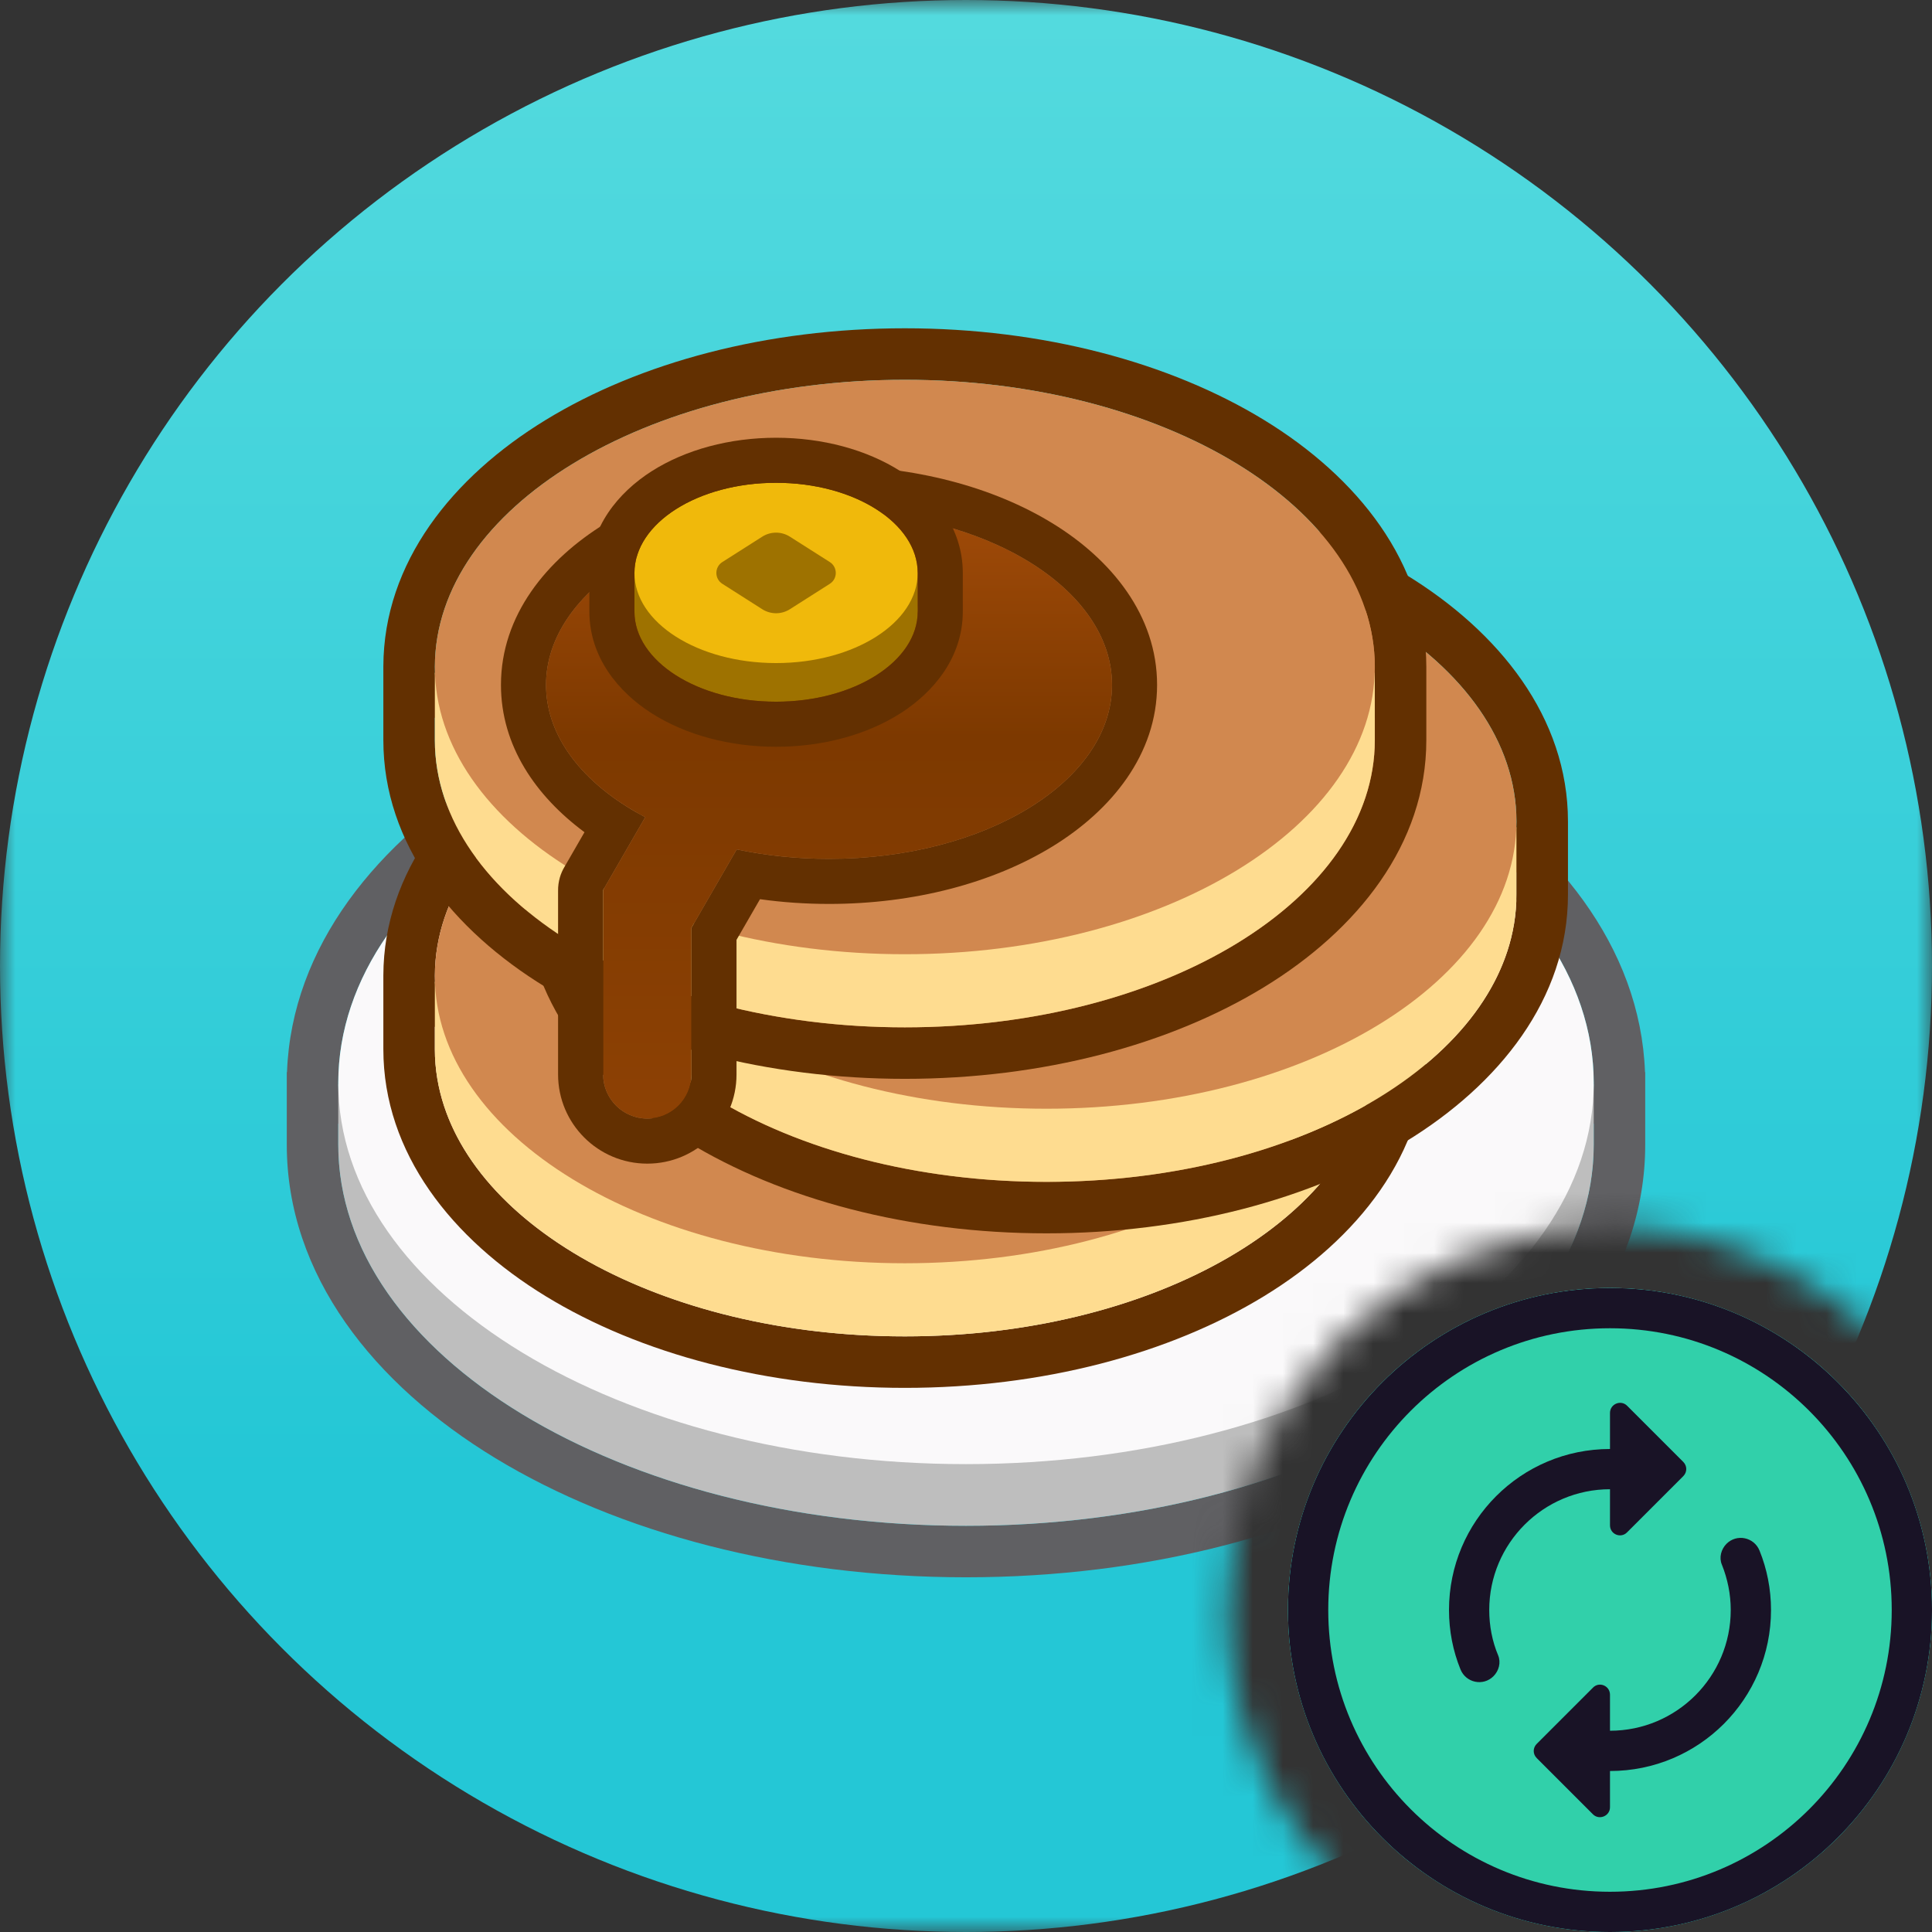 <svg xmlns="http://www.w3.org/2000/svg" width="64" height="64" fill="none" viewBox="0 0 64 64"><rect x="0" y="0" width="64" height="64" fill="#333333" stroke="none"/><mask id="mask0" width="64" height="64" x="0" y="0" mask-type="alpha" maskUnits="userSpaceOnUse"><path fill="#C4C4C4" fill-rule="evenodd" d="M64 0H0V64H46.499C42.991 61.748 40.667 57.812 40.667 53.333C40.667 46.338 46.338 40.667 53.333 40.667C57.812 40.667 61.748 42.991 64 46.499V0Z" clip-rule="evenodd"/></mask><g mask="url(#mask0)"><circle cx="32" cy="32" r="32" fill="url(#paint0_linear)"/><path fill="#606063" fill-rule="evenodd" d="M11.214 35.516C11.209 35.636 11.206 35.755 11.206 35.876C11.206 36.331 11.246 36.78 11.323 37.222H11.206V37.919C11.206 38.258 11.228 38.595 11.272 38.928C12.119 45.429 21.076 50.544 32 50.544C42.924 50.544 51.881 45.429 52.728 38.928C52.772 38.595 52.794 38.258 52.794 37.919V37.222H52.677C52.754 36.78 52.794 36.331 52.794 35.876C52.794 35.755 52.791 35.636 52.786 35.516C52.472 28.709 43.286 23.25 32 23.25C20.714 23.25 11.528 28.709 11.214 35.516ZM9.507 35.516C9.661 31.363 12.483 27.875 16.411 25.49C20.483 23.018 25.998 21.544 32 21.544C38.002 21.544 43.517 23.018 47.589 25.49C51.517 27.875 54.339 31.363 54.493 35.516H54.5V37.919C54.5 42.23 51.63 45.851 47.589 48.304C43.517 50.776 38.002 52.25 32 52.25C25.998 52.25 20.483 50.776 16.411 48.304C12.37 45.851 9.5 42.23 9.5 37.919V35.516H9.507Z" clip-rule="evenodd"/><path fill="#BEBEBE" d="M52.794 37.919C52.794 44.892 43.484 50.544 32 50.544C20.516 50.544 11.206 44.892 11.206 37.919V35.92H52.794V37.919Z"/><path fill="#FAF9FA" d="M52.794 35.876C52.794 42.849 43.484 48.501 32 48.501C20.516 48.501 11.206 42.849 11.206 35.876C11.206 28.903 20.516 23.25 32 23.25C43.484 23.25 52.794 28.903 52.794 35.876Z"/><path fill="#633001" fill-rule="evenodd" d="M14.406 32.309C14.406 32.317 14.406 32.325 14.406 32.333C14.406 32.907 14.489 33.469 14.648 34.015H14.405V34.755C14.405 35.081 14.432 35.404 14.485 35.721C15.277 40.522 21.91 44.269 29.974 44.269C38.038 44.269 44.67 40.522 45.463 35.721C45.516 35.404 45.543 35.081 45.543 34.755V34.015H45.3C45.455 33.484 45.538 32.938 45.543 32.38C45.543 32.364 45.543 32.348 45.543 32.333C45.543 32.325 45.543 32.317 45.543 32.309C45.522 27.065 38.56 22.818 29.974 22.818C21.389 22.818 14.427 27.065 14.406 32.309ZM12.699 32.309H12.699V34.755C12.699 38.201 14.978 41.045 18.076 42.938C21.202 44.849 25.413 45.975 29.974 45.975C34.535 45.975 38.746 44.849 41.872 42.938C44.97 41.045 47.249 38.201 47.249 34.755V32.386C47.249 32.368 47.249 32.35 47.249 32.333C47.249 28.886 44.97 26.042 41.873 24.149C38.746 22.238 34.535 21.112 29.974 21.112C25.413 21.112 21.203 22.238 18.076 24.149C14.986 26.038 12.71 28.873 12.699 32.309Z" clip-rule="evenodd"/><path fill="#FEDC90" d="M45.542 34.755C45.542 40.009 38.572 44.269 29.974 44.269C21.376 44.269 14.405 40.009 14.405 34.755V32.522H45.542V34.755Z"/><path fill="#D1884F" d="M45.542 32.333C45.542 37.587 38.572 41.847 29.974 41.847C21.376 41.847 14.405 37.587 14.405 32.333C14.405 27.078 21.376 22.818 29.974 22.818C38.572 22.818 45.542 27.078 45.542 32.333Z"/><path fill="#633001" fill-rule="evenodd" d="M19.098 27.19C19.098 27.198 19.098 27.206 19.098 27.214C19.098 27.788 19.181 28.35 19.34 28.897H19.097V29.636C19.097 29.962 19.124 30.285 19.177 30.603C19.969 35.403 26.602 39.15 34.666 39.15C42.73 39.15 49.362 35.403 50.155 30.603C50.208 30.285 50.234 29.962 50.234 29.636V28.897H49.992C50.147 28.365 50.23 27.819 50.234 27.261C50.235 27.245 50.235 27.23 50.235 27.214C50.235 27.206 50.235 27.198 50.235 27.19C50.214 21.947 43.252 17.7 34.666 17.7C26.081 17.7 19.118 21.947 19.098 27.19ZM17.391 27.19H17.391V29.636C17.391 33.083 19.67 35.927 22.767 37.819C25.894 39.73 30.105 40.856 34.666 40.856C39.227 40.856 43.438 39.73 46.564 37.819C49.662 35.927 51.941 33.083 51.941 29.636V27.267C51.941 27.25 51.941 27.232 51.941 27.214C51.941 23.767 49.662 20.923 46.564 19.031C43.438 17.12 39.227 15.993 34.666 15.993C30.105 15.993 25.894 17.12 22.768 19.031C19.677 20.919 17.402 23.754 17.391 27.19Z" clip-rule="evenodd"/><path fill="#FEDC90" d="M50.234 29.636C50.234 34.891 43.264 39.151 34.666 39.151C26.067 39.151 19.097 34.891 19.097 29.636V27.404H50.234V29.636Z"/><path fill="#D1884F" d="M50.234 27.214C50.234 32.469 43.264 36.728 34.666 36.728C26.067 36.728 19.097 32.469 19.097 27.214C19.097 21.96 26.067 17.7 34.666 17.7C43.264 17.7 50.234 21.96 50.234 27.214Z"/><path fill="#633001" fill-rule="evenodd" d="M14.406 22.072C14.406 22.08 14.406 22.088 14.406 22.096C14.406 22.67 14.489 23.232 14.648 23.778H14.405V24.517C14.405 24.844 14.432 25.166 14.485 25.484C15.277 30.285 21.91 34.032 29.974 34.032C38.038 34.032 44.67 30.285 45.463 25.484C45.516 25.166 45.543 24.844 45.543 24.517V23.778H45.3C45.455 23.247 45.538 22.7 45.543 22.142C45.543 22.127 45.543 22.111 45.543 22.096C45.543 22.088 45.543 22.08 45.543 22.072C45.522 16.828 38.56 12.581 29.974 12.581C21.389 12.581 14.427 16.828 14.406 22.072ZM12.699 22.072H12.699V24.517C12.699 27.964 14.978 30.808 18.076 32.701C21.202 34.612 25.413 35.738 29.974 35.738C34.535 35.738 38.746 34.612 41.872 32.701C44.97 30.808 47.249 27.964 47.249 24.517V22.149C47.249 22.131 47.249 22.113 47.249 22.096C47.249 18.649 44.97 15.805 41.873 13.912C38.746 12.001 34.535 10.875 29.974 10.875C25.413 10.875 21.203 12.001 18.076 13.912C14.986 15.8 12.71 18.636 12.699 22.072Z" clip-rule="evenodd"/><path fill="#FEDC90" d="M45.542 24.517C45.542 29.772 38.572 34.032 29.974 34.032C21.376 34.032 14.405 29.772 14.405 24.517V22.285H45.542V24.517Z"/><path fill="#D1884F" d="M45.542 22.096C45.542 27.35 38.572 31.61 29.974 31.61C21.376 31.61 14.405 27.35 14.405 22.096C14.405 16.841 21.376 12.581 29.974 12.581C38.572 12.581 45.542 16.841 45.542 22.096Z"/><path fill="url(#paint1_linear)" fill-rule="evenodd" d="M18.088 22.688C18.088 24.442 19.363 26.013 21.374 27.07L19.98 29.484L19.981 29.484H19.98V35.592C19.98 36.399 20.635 37.054 21.443 37.054C22.251 37.054 22.905 36.399 22.905 35.592V30.734L24.404 28.138C25.363 28.341 26.392 28.451 27.463 28.451C32.64 28.451 36.837 25.871 36.837 22.688C36.837 19.504 32.64 16.924 27.463 16.924C22.285 16.924 18.088 19.504 18.088 22.688Z" clip-rule="evenodd"/><path fill="#633001" fill-rule="evenodd" d="M21.374 27.07C21.151 26.953 20.937 26.83 20.733 26.7C19.096 25.663 18.088 24.247 18.088 22.688C18.088 19.504 22.285 16.924 27.462 16.924C32.64 16.924 36.837 19.504 36.837 22.688C36.837 25.871 32.64 28.451 27.462 28.451C26.392 28.451 25.363 28.341 24.404 28.138L22.905 30.734V35.592C22.905 36.399 22.25 37.054 21.443 37.054C20.635 37.054 19.98 36.399 19.98 35.592V29.484L21.374 27.07ZM18.487 29.509V35.592C18.487 37.224 19.811 38.547 21.443 38.547C23.075 38.547 24.398 37.224 24.398 35.592V31.134L25.176 29.787C25.914 29.89 26.679 29.944 27.462 29.944C30.282 29.944 32.906 29.245 34.873 28.035C36.817 26.84 38.33 24.992 38.33 22.688C38.33 20.383 36.817 18.535 34.873 17.34C32.906 16.13 30.282 15.431 27.462 15.431C24.643 15.431 22.019 16.13 20.052 17.34C18.108 18.535 16.595 20.383 16.595 22.688C16.595 24.71 17.753 26.375 19.362 27.568L18.698 28.719C18.634 28.825 18.584 28.94 18.548 29.061C18.505 29.209 18.485 29.36 18.487 29.509Z" clip-rule="evenodd"/><path fill="#9E7200" d="M21.017 20.259C21.017 21.908 23.117 23.245 25.708 23.245C28.3 23.245 30.4 21.908 30.4 20.259C30.4 18.61 28.3 17.273 25.708 17.273C23.117 17.273 21.017 18.61 21.017 20.259Z"/><path fill="#9E7200" d="M21.017 18.98H30.401V20.259H21.017V18.98Z"/><path fill="#F0B90B" d="M21.017 18.979C21.017 20.628 23.117 21.965 25.708 21.965C28.3 21.965 30.4 20.628 30.4 18.979C30.4 17.33 28.3 15.993 25.708 15.993C23.117 15.993 21.017 17.33 21.017 18.979Z"/><path fill="#9E7200" d="M23.928 18.619L25.25 17.778C25.53 17.6 25.887 17.6 26.166 17.778L27.489 18.619C27.752 18.787 27.752 19.172 27.489 19.339L26.166 20.181C25.887 20.359 25.53 20.359 25.25 20.181L23.928 19.339C23.665 19.172 23.665 18.787 23.928 18.619Z"/><path fill="#633001" fill-rule="evenodd" d="M21.59 15.608C22.713 14.894 24.173 14.501 25.709 14.501C27.244 14.501 28.705 14.894 29.828 15.608C30.933 16.312 31.894 17.467 31.894 18.979V20.259C31.894 21.771 30.933 22.926 29.828 23.63C28.705 24.345 27.244 24.738 25.709 24.738C24.173 24.738 22.713 24.345 21.59 23.63C20.484 22.926 19.524 21.771 19.524 20.259V18.979C19.524 17.467 20.484 16.312 21.59 15.608ZM25.709 15.993C23.117 15.993 21.017 17.33 21.017 18.979V20.259C21.017 21.908 23.117 23.245 25.709 23.245C28.3 23.245 30.401 21.908 30.401 20.259V18.979C30.401 17.33 28.3 15.993 25.709 15.993Z" clip-rule="evenodd"/></g><circle cx="53.333" cy="53.333" r="10.667" fill="url(#paint2_linear)"/><path fill="#606063" fill-rule="evenodd" d="M46.404 54.505C46.403 54.545 46.402 54.585 46.402 54.625C46.402 54.777 46.415 54.926 46.441 55.074H46.402V55.306C46.402 55.419 46.409 55.532 46.424 55.643C46.706 57.81 49.692 59.515 53.333 59.515C56.974 59.515 59.96 57.81 60.242 55.643C60.257 55.532 60.264 55.419 60.264 55.306V55.074H60.225C60.251 54.926 60.264 54.777 60.264 54.625C60.264 54.585 60.263 54.545 60.261 54.505C60.157 52.236 57.095 50.417 53.333 50.417C49.571 50.417 46.509 52.236 46.404 54.505ZM45.835 54.505C45.887 53.121 46.828 51.958 48.137 51.163C49.494 50.339 51.332 49.848 53.333 49.848C55.334 49.848 57.172 50.339 58.529 51.163C59.839 51.958 60.779 53.121 60.831 54.505H60.833V55.306C60.833 56.743 59.876 57.95 58.529 58.768C57.172 59.592 55.334 60.083 53.333 60.083C51.332 60.083 49.494 59.592 48.137 58.768C46.79 57.95 45.833 56.743 45.833 55.306V54.505H45.835Z" clip-rule="evenodd"/><path fill="#BEBEBE" d="M60.264 55.306C60.264 57.63 57.161 59.515 53.333 59.515C49.505 59.515 46.402 57.63 46.402 55.306V54.64H60.264V55.306Z"/><path fill="#FAF9FA" d="M60.264 54.625C60.264 56.95 57.161 58.834 53.333 58.834C49.505 58.834 46.402 56.95 46.402 54.625C46.402 52.301 49.505 50.417 53.333 50.417C57.161 50.417 60.264 52.301 60.264 54.625Z"/><path fill="#633001" fill-rule="evenodd" d="M47.468 53.436C47.468 53.439 47.468 53.441 47.468 53.444C47.468 53.636 47.496 53.823 47.549 54.005H47.468V54.252C47.468 54.36 47.477 54.468 47.495 54.574C47.759 56.174 49.97 57.423 52.658 57.423C55.346 57.423 57.556 56.174 57.821 54.574C57.838 54.468 57.847 54.36 57.847 54.252V54.005H57.766C57.818 53.828 57.846 53.646 57.847 53.46C57.847 53.455 57.847 53.449 57.847 53.444C57.847 53.441 57.847 53.439 57.847 53.436C57.84 51.688 55.52 50.273 52.658 50.273C49.796 50.273 47.475 51.688 47.468 53.436ZM46.9 53.436H46.899V54.252C46.899 55.4 47.659 56.348 48.692 56.979C49.734 57.616 51.137 57.992 52.658 57.992C54.178 57.992 55.582 57.616 56.624 56.979C57.656 56.348 58.416 55.4 58.416 54.252V53.462C58.416 53.456 58.416 53.45 58.416 53.444C58.416 52.295 57.656 51.347 56.624 50.716C55.582 50.079 54.178 49.704 52.658 49.704C51.138 49.704 49.734 50.079 48.692 50.716C47.661 51.346 46.903 52.291 46.9 53.436Z" clip-rule="evenodd"/><path fill="#FEDC90" d="M57.847 54.252C57.847 56.003 55.524 57.423 52.658 57.423C49.792 57.423 47.468 56.003 47.468 54.252V53.507H57.847V54.252Z"/><path fill="#D1884F" d="M57.847 53.444C57.847 55.196 55.524 56.616 52.658 56.616C49.792 56.616 47.468 55.196 47.468 53.444C47.468 51.693 49.792 50.273 52.658 50.273C55.524 50.273 57.847 51.693 57.847 53.444Z"/><path fill="#633001" fill-rule="evenodd" d="M49.032 51.73C49.032 51.733 49.032 51.735 49.032 51.738C49.032 51.929 49.06 52.117 49.113 52.299H49.032V52.545C49.032 52.654 49.041 52.762 49.059 52.867C49.323 54.468 51.534 55.717 54.222 55.717C56.91 55.717 59.12 54.468 59.385 52.867C59.402 52.762 59.411 52.654 59.411 52.545V52.299H59.33C59.382 52.122 59.41 51.94 59.411 51.754C59.411 51.748 59.411 51.743 59.411 51.738C59.411 51.735 59.411 51.733 59.411 51.73C59.404 49.982 57.084 48.566 54.222 48.566C51.36 48.566 49.039 49.982 49.032 51.73ZM48.464 51.73H48.463V52.545C48.463 53.694 49.223 54.642 50.255 55.273C51.298 55.91 52.701 56.285 54.222 56.285C55.742 56.285 57.146 55.91 58.188 55.273C59.22 54.642 59.98 53.694 59.98 52.545V51.756C59.98 51.75 59.98 51.744 59.98 51.738C59.98 50.589 59.22 49.641 58.188 49.01C57.146 48.373 55.742 47.998 54.222 47.998C52.701 47.998 51.298 48.373 50.256 49.01C49.225 49.64 48.467 50.585 48.464 51.73Z" clip-rule="evenodd"/><path fill="#FEDC90" d="M59.411 52.545C59.411 54.297 57.088 55.717 54.222 55.717C51.356 55.717 49.032 54.297 49.032 52.545V51.801H59.411V52.545Z"/><path fill="#D1884F" d="M59.411 51.738C59.411 53.489 57.088 54.909 54.222 54.909C51.356 54.909 49.032 53.489 49.032 51.738C49.032 49.986 51.356 48.566 54.222 48.566C57.088 48.566 59.411 49.986 59.411 51.738Z"/><path fill="#633001" fill-rule="evenodd" d="M47.468 50.024C47.468 50.026 47.468 50.029 47.468 50.032C47.468 50.223 47.496 50.411 47.549 50.593H47.468V50.839C47.468 50.948 47.477 51.055 47.495 51.161C47.759 52.761 49.97 54.011 52.658 54.011C55.346 54.011 57.556 52.761 57.821 51.161C57.838 51.055 57.847 50.948 57.847 50.839V50.593H57.766C57.818 50.416 57.846 50.233 57.847 50.047C57.847 50.042 57.847 50.037 57.847 50.032C57.847 50.029 57.847 50.026 57.847 50.024C57.84 48.276 55.52 46.86 52.658 46.86C49.796 46.86 47.475 48.276 47.468 50.024ZM46.9 50.024H46.899V50.839C46.899 51.988 47.659 52.936 48.692 53.567C49.734 54.204 51.137 54.579 52.658 54.579C54.178 54.579 55.582 54.204 56.624 53.567C57.656 52.936 58.416 51.988 58.416 50.839V50.05C58.416 50.044 58.416 50.038 58.416 50.032C58.416 48.883 57.656 47.935 56.624 47.304C55.582 46.667 54.178 46.292 52.658 46.292C51.138 46.292 49.734 46.667 48.692 47.304C47.661 47.934 46.903 48.879 46.9 50.024Z" clip-rule="evenodd"/><path fill="#FEDC90" d="M57.847 50.839C57.847 52.591 55.524 54.011 52.658 54.011C49.792 54.011 47.468 52.591 47.468 50.839V50.095H57.847V50.839Z"/><path fill="#D1884F" d="M57.847 50.032C57.847 51.783 55.524 53.203 52.658 53.203C49.792 53.203 47.468 51.783 47.468 50.032C47.468 48.28 49.792 46.86 52.658 46.86C55.524 46.86 57.847 48.28 57.847 50.032Z"/><path fill="url(#paint3_linear)" fill-rule="evenodd" d="M48.696 50.229C48.696 50.814 49.12 51.338 49.791 51.69L49.326 52.495L49.327 52.495H49.326V54.531C49.326 54.8 49.545 55.018 49.814 55.018C50.083 55.018 50.301 54.8 50.301 54.531V52.911L50.801 52.046C51.12 52.114 51.464 52.15 51.82 52.15C53.546 52.15 54.945 51.29 54.945 50.229C54.945 49.168 53.546 48.308 51.82 48.308C50.095 48.308 48.696 49.168 48.696 50.229Z" clip-rule="evenodd"/><path fill="#633001" fill-rule="evenodd" d="M49.791 51.69C49.717 51.651 49.645 51.61 49.577 51.567C49.032 51.221 48.696 50.749 48.696 50.229C48.696 49.168 50.094 48.308 51.82 48.308C53.546 48.308 54.945 49.168 54.945 50.229C54.945 51.29 53.546 52.15 51.82 52.15C51.463 52.15 51.12 52.114 50.801 52.046L50.301 52.911V54.531C50.301 54.8 50.083 55.018 49.814 55.018C49.544 55.018 49.326 54.8 49.326 54.531V52.495L49.791 51.69ZM48.829 52.503V54.531C48.829 55.075 49.27 55.516 49.814 55.516C50.358 55.516 50.799 55.075 50.799 54.531V53.045L51.058 52.596C51.304 52.63 51.559 52.648 51.82 52.648C52.76 52.648 53.635 52.415 54.291 52.011C54.938 51.613 55.443 50.997 55.443 50.229C55.443 49.461 54.938 48.845 54.291 48.447C53.635 48.043 52.76 47.81 51.82 47.81C50.881 47.81 50.006 48.043 49.35 48.447C48.702 48.845 48.198 49.461 48.198 50.229C48.198 50.903 48.584 51.458 49.12 51.856L48.899 52.24C48.878 52.275 48.861 52.313 48.849 52.354C48.834 52.403 48.828 52.453 48.829 52.503Z" clip-rule="evenodd"/><path fill="#9E7200" d="M49.672 49.42C49.672 49.969 50.372 50.415 51.236 50.415C52.1 50.415 52.8 49.969 52.8 49.42C52.8 48.87 52.1 48.424 51.236 48.424C50.372 48.424 49.672 48.87 49.672 49.42Z"/><path fill="#9E7200" d="M49.672 48.993H52.8V49.42H49.672V48.993Z"/><path fill="#F0B90B" d="M49.672 48.993C49.672 49.543 50.372 49.988 51.236 49.988C52.1 49.988 52.8 49.543 52.8 48.993C52.8 48.443 52.1 47.998 51.236 47.998C50.372 47.998 49.672 48.443 49.672 48.993Z"/><path fill="#9E7200" d="M50.642 48.873L51.083 48.593C51.176 48.533 51.295 48.533 51.389 48.593L51.83 48.873C51.917 48.929 51.917 49.057 51.83 49.113L51.389 49.394C51.295 49.453 51.176 49.453 51.083 49.394L50.642 49.113C50.555 49.057 50.555 48.929 50.642 48.873Z"/><path fill="#633001" fill-rule="evenodd" d="M49.863 47.869C50.237 47.631 50.724 47.5 51.236 47.5C51.748 47.5 52.235 47.631 52.609 47.869C52.977 48.104 53.297 48.489 53.297 48.993V49.42C53.297 49.924 52.977 50.309 52.609 50.543C52.235 50.781 51.748 50.913 51.236 50.913C50.724 50.913 50.237 50.781 49.863 50.543C49.494 50.309 49.174 49.924 49.174 49.42V48.993C49.174 48.489 49.494 48.104 49.863 47.869ZM51.236 47.998C50.372 47.998 49.672 48.443 49.672 48.993V49.42C49.672 49.969 50.372 50.415 51.236 50.415C52.1 50.415 52.8 49.969 52.8 49.42V48.993C52.8 48.443 52.1 47.998 51.236 47.998Z" clip-rule="evenodd"/><path fill="#31D0AA" d="M64 53.333C64 59.224 59.224 64 53.333 64C47.442 64 42.666 59.224 42.666 53.333C42.666 47.442 47.442 42.667 53.333 42.667C59.224 42.667 64 47.442 64 53.333Z"/><path fill="#191326" fill-rule="evenodd" d="M53.333 62.667C58.488 62.667 62.666 58.488 62.666 53.333C62.666 48.179 58.488 44 53.333 44C48.178 44 44 48.179 44 53.333C44 58.488 48.178 62.667 53.333 62.667ZM53.333 64C59.224 64 64 59.224 64 53.333C64 47.442 59.224 42.667 53.333 42.667C47.442 42.667 42.666 47.442 42.666 53.333C42.666 59.224 47.442 64 53.333 64Z" clip-rule="evenodd"/><path fill="#191326" d="M53.333 49.333V50.527C53.333 50.827 53.693 50.973 53.9 50.76L55.76 48.9C55.893 48.767 55.893 48.56 55.76 48.427L53.9 46.567C53.693 46.36 53.333 46.507 53.333 46.807V48C50.387 48 48 50.387 48 53.333C48 54.027 48.133 54.693 48.38 55.3C48.56 55.747 49.133 55.867 49.473 55.527C49.653 55.347 49.727 55.073 49.627 54.833C49.433 54.373 49.333 53.86 49.333 53.333C49.333 51.127 51.127 49.333 53.333 49.333ZM57.193 51.14C57.013 51.32 56.94 51.6 57.04 51.833C57.227 52.3 57.333 52.807 57.333 53.333C57.333 55.54 55.54 57.333 53.333 57.333V56.14C53.333 55.84 52.973 55.693 52.767 55.907L50.907 57.767C50.773 57.9 50.773 58.107 50.907 58.24L52.767 60.1C52.973 60.307 53.333 60.16 53.333 59.867V58.667C56.28 58.667 58.667 56.28 58.667 53.333C58.667 52.64 58.533 51.973 58.287 51.367C58.107 50.92 57.533 50.8 57.193 51.14Z"/><defs><linearGradient id="paint0_linear" x1="32" x2="32" y1="0" y2="64" gradientUnits="userSpaceOnUse"><stop stop-color="#54DADE"/><stop offset=".762" stop-color="#24C7D6"/></linearGradient><linearGradient id="paint1_linear" x1="27.564" x2="27.564" y1="17.117" y2="36.903" gradientUnits="userSpaceOnUse"><stop stop-color="#9F4A08"/><stop offset=".37" stop-color="#7D3900"/><stop offset="1" stop-color="#8D4104"/></linearGradient><linearGradient id="paint2_linear" x1="53.333" x2="53.333" y1="42.667" y2="64" gradientUnits="userSpaceOnUse"><stop stop-color="#54DADE"/><stop offset=".762" stop-color="#24C7D6"/></linearGradient><linearGradient id="paint3_linear" x1="51.854" x2="51.854" y1="48.372" y2="54.968" gradientUnits="userSpaceOnUse"><stop stop-color="#9F4A08"/><stop offset=".37" stop-color="#7D3900"/><stop offset="1" stop-color="#8D4104"/></linearGradient></defs></svg>